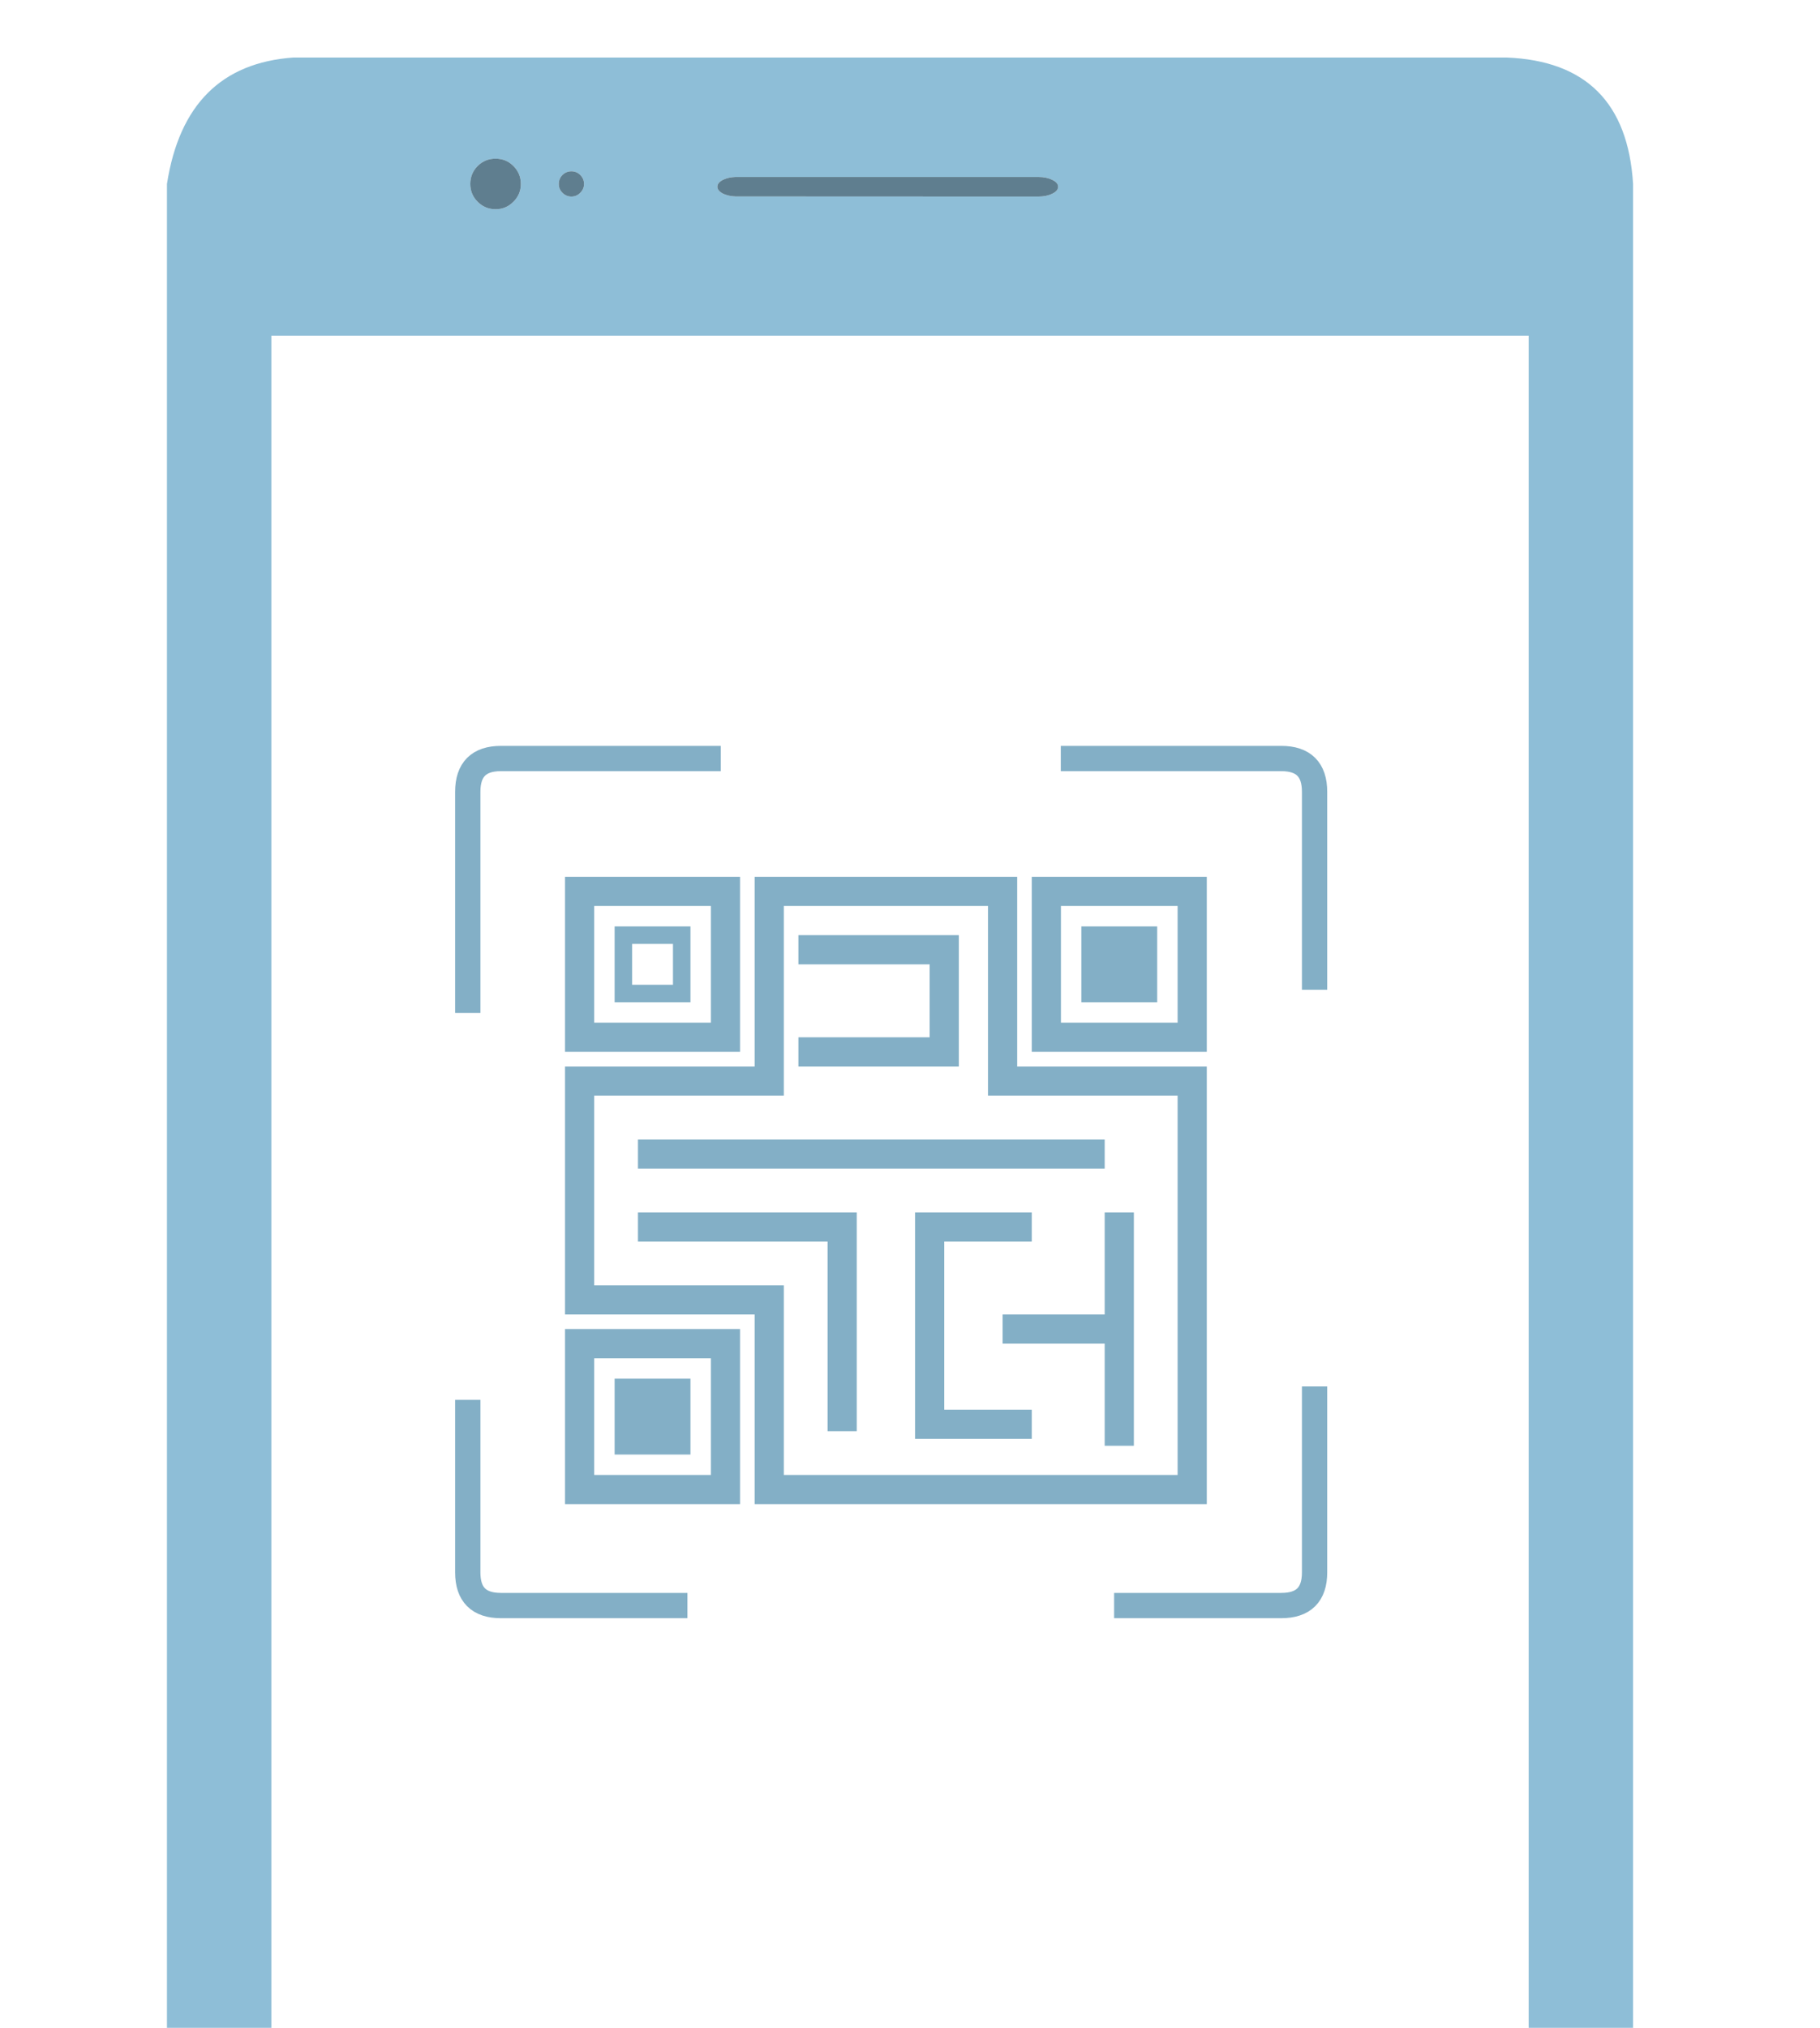 
<svg xmlns="http://www.w3.org/2000/svg" version="1.1" xmlns:xlink="http://www.w3.org/1999/xlink" preserveAspectRatio="none" x="0px" y="0px" width="720px" height="802px" viewBox="0 0 720 802">
<defs>
<g id="Sembol_2_0_Layer0_0_FILL">
<path fill="#8EBED7" stroke="none" d="
M 580 50
Q 577.05 1.9 530 0
L 50 0
Q 7.3 3.05 0 50
L 0 910 41.3 910.05 41.3 110 538.7 110 538.7 910 580 910 580 50
M 343.95 47.25
Q 344.35 47.25 344.7 47.25 347.95 47.25 350.25 48.4 352.55 49.5 352.55 51.1 352.55 52.75 350.25 53.85 347.95 55 344.7 55 344.35 55 343.95 55
L 224.9 54.95
Q 222.1 54.85 220 53.85 217.75 52.7 217.75 51.1 217.75 49.5 220 48.35 222.1 47.35 224.9 47.25
L 343.95 47.25
M 165 50
Q 165 52.05 163.5 53.5 162.05 55 160 55 157.95 55 156.45 53.5 155 52.05 155 50 155 47.95 156.45 46.45 157.95 45 160 45 162.05 45 163.5 46.45 165 47.95 165 50
M 130 40
Q 134.15 40 137.05 42.9 140 45.85 140 50 140 54.15 137.05 57.05 134.15 60 130 60 125.85 60 122.9 57.05 120 54.15 120 50 120 45.85 122.9 42.9 125.85 40 130 40 Z"/>

<path fill="#5F7E8F" stroke="none" d="
M 137.05 42.9
Q 134.15 40 130 40 125.85 40 122.9 42.9 120 45.85 120 50 120 54.15 122.9 57.05 125.85 60 130 60 134.15 60 137.05 57.05 140 54.15 140 50 140 45.85 137.05 42.9
M 163.5 53.5
Q 165 52.05 165 50 165 47.95 163.5 46.45 162.05 45 160 45 157.95 45 156.45 46.45 155 47.95 155 50 155 52.05 156.45 53.5 157.95 55 160 55 162.05 55 163.5 53.5
M 344.7 47.25
Q 344.35 47.25 343.95 47.25
L 224.9 47.25
Q 222.1 47.35 220 48.35 217.75 49.5 217.75 51.1 217.75 52.7 220 53.85 222.1 54.85 224.9 54.95
L 343.95 55
Q 344.35 55 344.7 55 347.95 55 350.25 53.85 352.55 52.75 352.55 51.1 352.55 49.5 350.25 48.4 347.95 47.25 344.7 47.25 Z"/>
</g>

<g id="Sembol_1_0_Layer0_0_FILL">
<path fill="#83AFC6" stroke="none" d="
M 30 340
L 30 380 70 380 70 340 30 340
M 350 30
L 350 70 390 70 390 30 350 30 Z"/>
</g>

<path id="Sembol_2_0_Layer0_0_1_STROKES" stroke="#83AFC6" stroke-width="10" stroke-linejoin="miter" stroke-linecap="butt" stroke-miterlimit="3" fill="none" d="
M 353.6 277.25
L 440.85 277.25
Q 454 277.25 454 290.4
L 454 368.7
M 119 377.9
L 119 290.4
Q 119 277.25 132.1 277.25
L 219.1 277.25
M 205.9 612.25
L 132.1 612.25
Q 119 612.25 119 599.15
L 119 530.9
M 454 525.6
L 454 599.15
Q 454 612.25 440.85 612.25
L 374.7 612.25"/>

<path id="Sembol_1_0_Layer0_0_1_STROKES" stroke="#83AFC6" stroke-width="12" stroke-linejoin="miter" stroke-linecap="butt" stroke-miterlimit="3" fill="none" d="
M 350 30
L 390 30 390 70 350 70 350 30 Z
M 30 30
L 70 30 70 70 30 70 30 30 Z
M 30 340
L 70 340 70 380 30 380 30 340 Z"/>

<path id="Sembol_1_0_Layer0_0_2_STROKES" stroke="#83AFC6" stroke-width="20" stroke-linejoin="miter" stroke-linecap="butt" stroke-miterlimit="3" fill="none" d="
M 320 0
L 420 0 420 100 320 100 320 0 Z
M 370 220
L 370 300 370 380
M 0 280
L 0 130 130 130 130 0 290 0 290 130 420 130 420 410 130 410 130 280 0 280 Z
M 150 40
L 250 40 250 110 150 110
M 0 0
L 100 0 100 100 0 100 0 0 Z
M 0 310
L 100 310 100 410 0 410 0 310 Z
M 40 230
L 180 230 180 370
M 310 230
L 240 230 240 365.25 310 365.25
M 40 180
L 360 180
M 290 300
L 370 300"/>
</defs>

<g transform="matrix( 1, 0, 0, 1, 66.05,22.75) ">
<g transform="matrix( 1, 0, 0, 1, 0,0) ">
<use xlink:href="#Sembol_2_0_Layer0_0_FILL"/>

<use xlink:href="#Sembol_2_0_Layer0_0_1_STROKES"/>
</g>

<g transform="matrix( 0.577, 0, 0, 0.577, 163.25,329.8) ">
<g transform="matrix( 1, 0, 0, 1, 0,0) ">
<use xlink:href="#Sembol_1_0_Layer0_0_FILL"/>

<use xlink:href="#Sembol_1_0_Layer0_0_1_STROKES"/>

<use xlink:href="#Sembol_1_0_Layer0_0_2_STROKES"/>
</g>
</g>
</g>
</svg>
